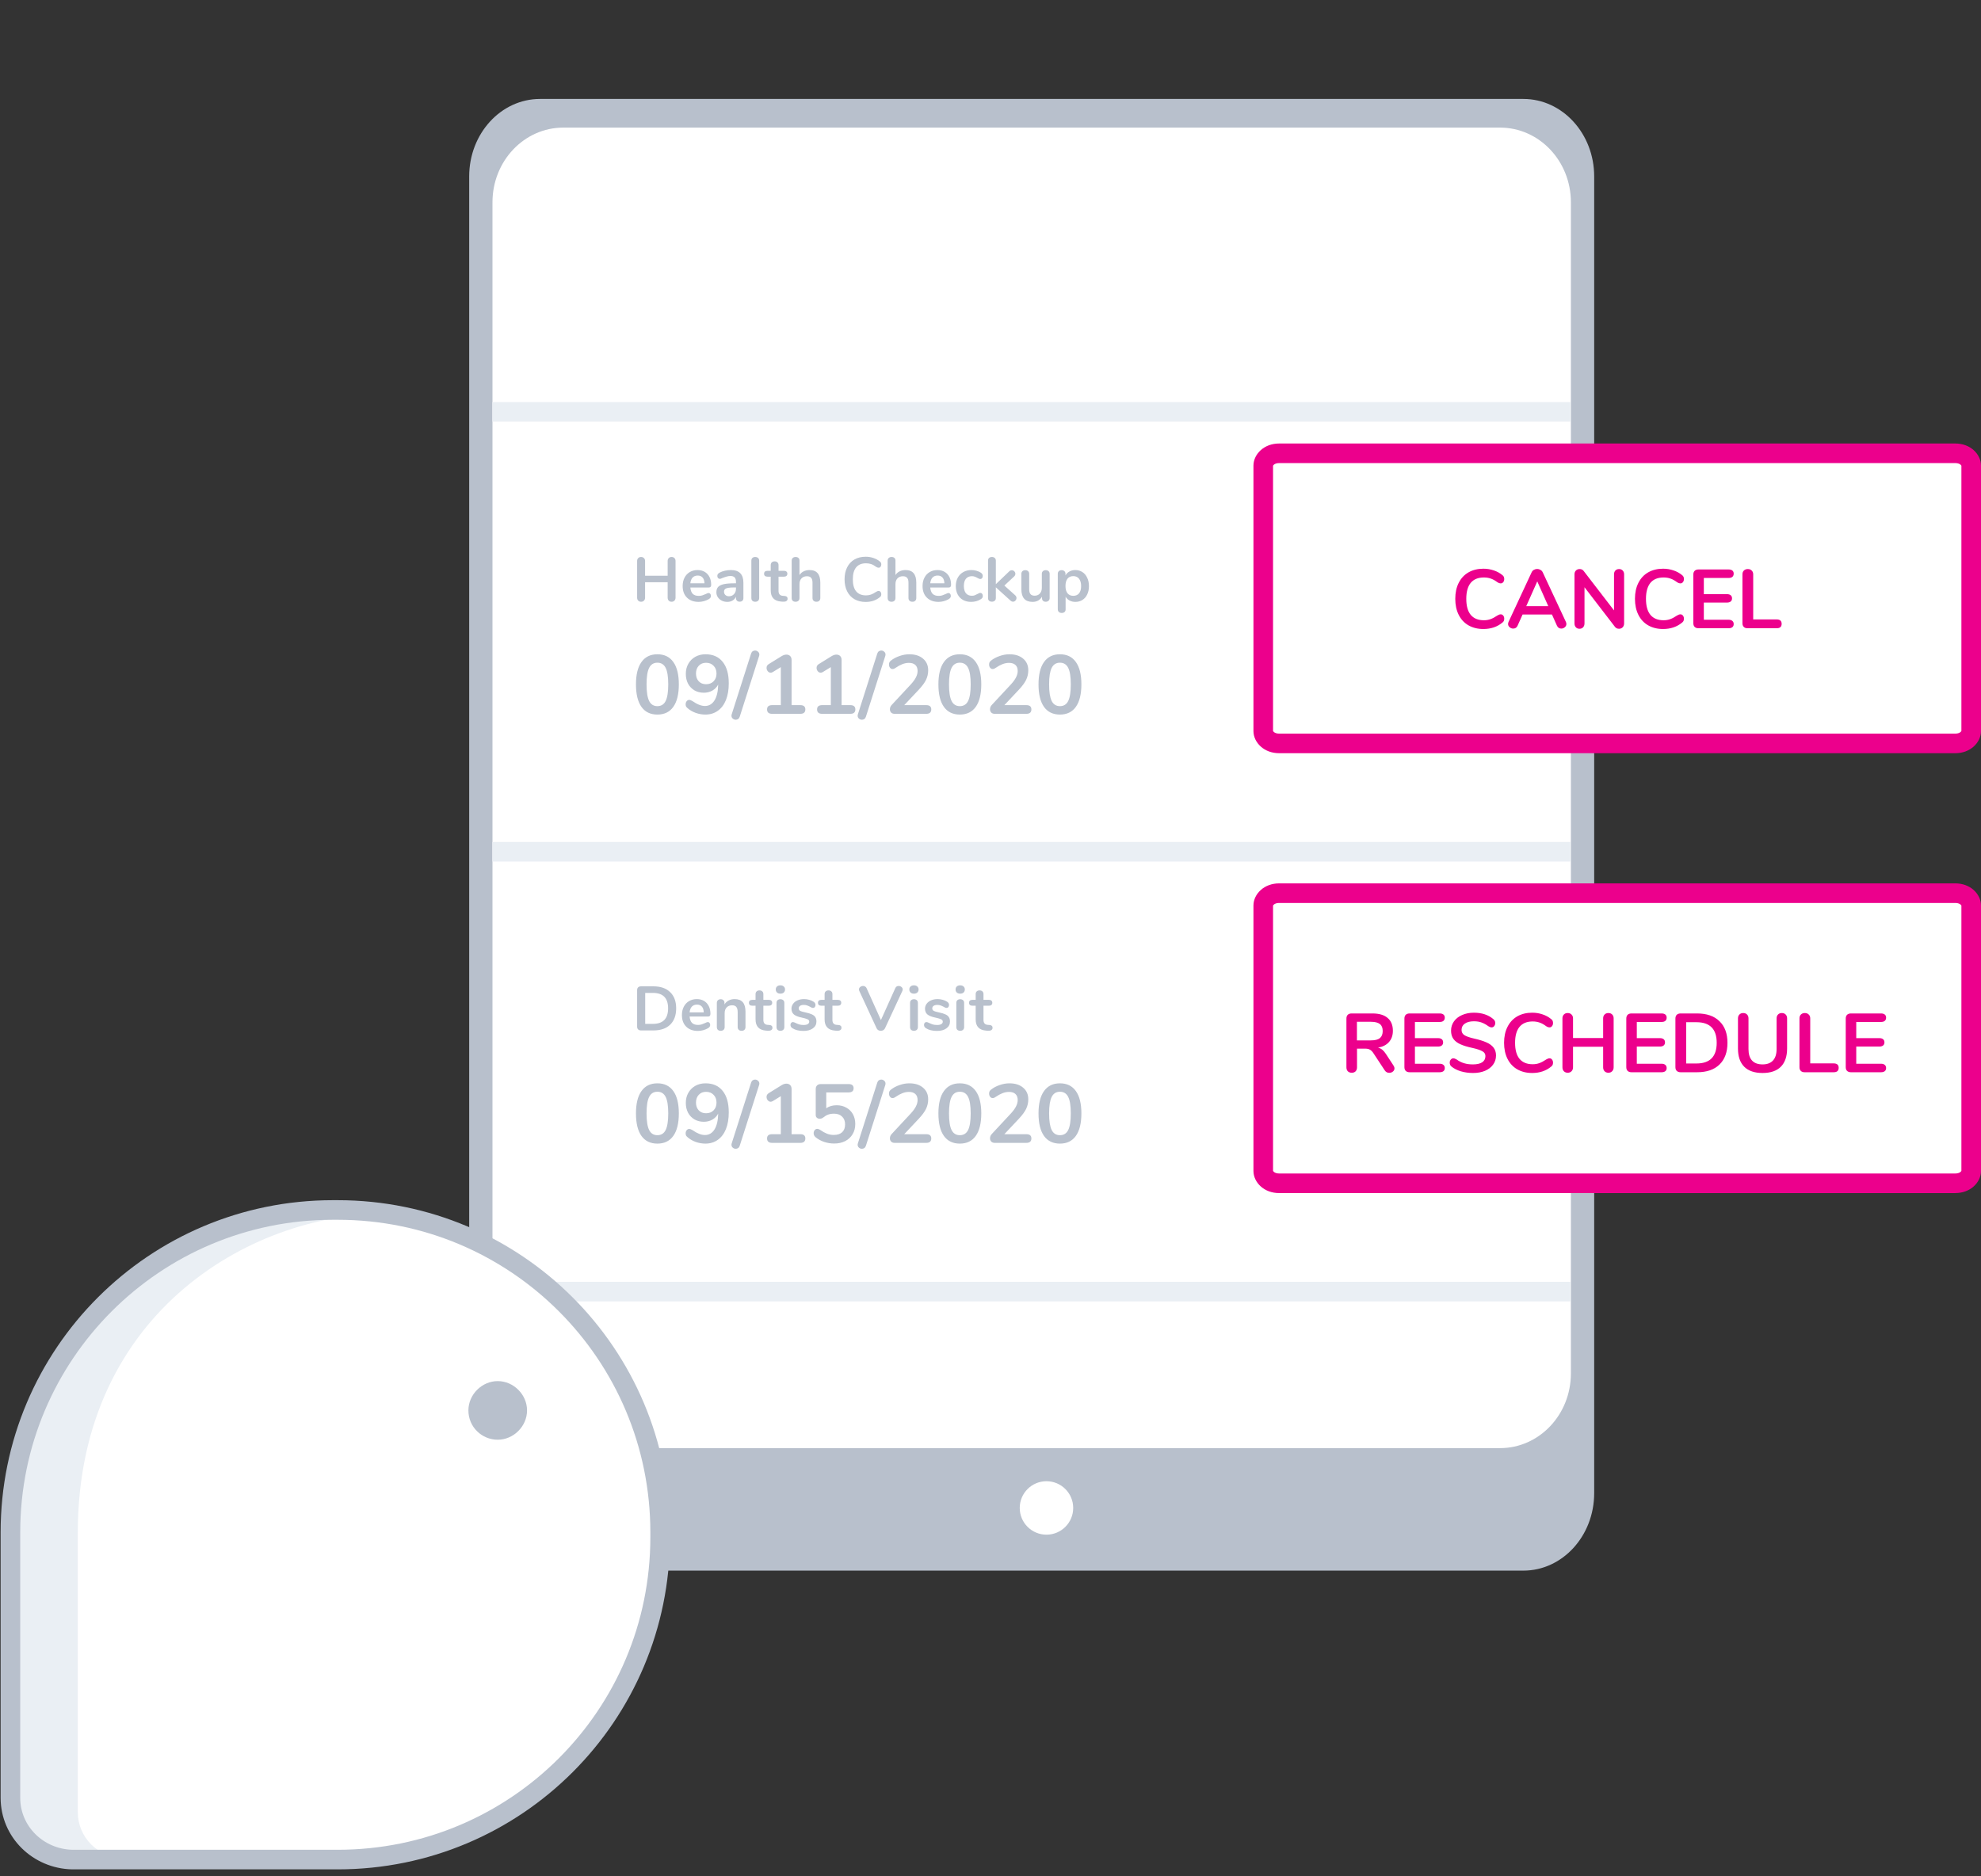 <svg width="190" height="180" viewBox="0 0 190 180" fill="none" xmlns="http://www.w3.org/2000/svg">
<rect x="0" y="0" width="190" height="180" fill="#333333" stroke="none"/>
<path d="M146.105 9.492H51.795C48.042 9.492 45 12.821 45 16.927V143.238C45 147.345 48.042 150.673 51.795 150.673H146.105C149.858 150.673 152.9 147.345 152.9 143.238V16.927C152.9 12.821 149.858 9.492 146.105 9.492Z" fill="#B8C0CC"/>
<path d="M143.871 12.241H54.029C50.276 12.241 47.234 15.447 47.234 19.403V131.759C47.234 135.715 50.276 138.921 54.029 138.921H143.871C147.624 138.921 150.666 135.715 150.666 131.759V19.403C150.666 15.447 147.624 12.241 143.871 12.241Z" fill="white"/>
<path d="M47.222 39.51H150.605" stroke="#EAEFF4" stroke-width="1.88" stroke-miterlimit="10"/>
<path d="M47.222 81.709H150.605" stroke="#EAEFF4" stroke-width="1.88" stroke-miterlimit="10"/>
<path d="M47.222 123.907H150.605" stroke="#EAEFF4" stroke-width="1.88" stroke-miterlimit="10"/>
<path d="M122.682 43.486H187.537C188.516 43.486 189.06 44.142 189.06 44.665V70.137C189.06 70.66 188.516 71.316 187.537 71.316H122.682C121.703 71.316 121.159 70.66 121.159 70.137V44.665C121.159 44.142 121.703 43.486 122.682 43.486Z" fill="white" stroke="#EC008C" stroke-width="1.88"/>
<path d="M122.682 85.684H187.537C188.516 85.684 189.06 86.34 189.06 86.863V112.335C189.06 112.859 188.516 113.514 187.537 113.514H122.682C121.703 113.514 121.159 112.859 121.159 112.335V86.863C121.159 86.34 121.703 85.684 122.682 85.684Z" fill="white" stroke="#EC008C" stroke-width="1.88"/>
<path d="M64.414 53.432C64.53 53.432 64.622 53.468 64.69 53.54C64.758 53.608 64.792 53.7 64.792 53.816V57.338C64.792 57.454 64.756 57.548 64.684 57.62C64.616 57.692 64.526 57.728 64.414 57.728C64.298 57.728 64.206 57.692 64.138 57.62C64.07 57.548 64.036 57.454 64.036 57.338V55.856H61.87V57.338C61.87 57.454 61.834 57.548 61.762 57.62C61.694 57.692 61.602 57.728 61.486 57.728C61.374 57.728 61.282 57.692 61.21 57.62C61.142 57.548 61.108 57.454 61.108 57.338V53.816C61.108 53.7 61.142 53.608 61.21 53.54C61.278 53.468 61.37 53.432 61.486 53.432C61.602 53.432 61.694 53.468 61.762 53.54C61.834 53.608 61.87 53.7 61.87 53.816V55.232H64.036V53.816C64.036 53.7 64.07 53.608 64.138 53.54C64.206 53.468 64.298 53.432 64.414 53.432ZM67.957 56.888C68.025 56.888 68.079 56.914 68.12 56.966C68.163 57.018 68.186 57.088 68.186 57.176C68.186 57.3 68.112 57.404 67.963 57.488C67.828 57.564 67.674 57.626 67.501 57.674C67.329 57.718 67.165 57.74 67.01 57.74C66.537 57.74 66.163 57.604 65.888 57.332C65.612 57.06 65.474 56.688 65.474 56.216C65.474 55.916 65.534 55.65 65.653 55.418C65.773 55.186 65.942 55.006 66.157 54.878C66.377 54.75 66.626 54.686 66.901 54.686C67.165 54.686 67.395 54.744 67.591 54.86C67.787 54.976 67.939 55.14 68.047 55.352C68.156 55.564 68.21 55.814 68.21 56.102C68.21 56.274 68.133 56.36 67.981 56.36H66.212C66.236 56.636 66.314 56.84 66.445 56.972C66.578 57.1 66.769 57.164 67.022 57.164C67.15 57.164 67.261 57.148 67.358 57.116C67.457 57.084 67.57 57.04 67.694 56.984C67.814 56.92 67.901 56.888 67.957 56.888ZM66.919 55.214C66.716 55.214 66.552 55.278 66.427 55.406C66.308 55.534 66.236 55.718 66.212 55.958H67.567C67.559 55.714 67.499 55.53 67.388 55.406C67.275 55.278 67.12 55.214 66.919 55.214ZM70.095 54.686C70.503 54.686 70.805 54.788 71.001 54.992C71.201 55.192 71.301 55.498 71.301 55.91V57.374C71.301 57.482 71.269 57.568 71.205 57.632C71.141 57.692 71.053 57.722 70.941 57.722C70.837 57.722 70.751 57.69 70.683 57.626C70.619 57.562 70.587 57.478 70.587 57.374V57.242C70.519 57.398 70.411 57.52 70.263 57.608C70.119 57.696 69.951 57.74 69.759 57.74C69.563 57.74 69.385 57.7 69.225 57.62C69.065 57.54 68.939 57.43 68.847 57.29C68.755 57.15 68.709 56.994 68.709 56.822C68.709 56.606 68.763 56.436 68.871 56.312C68.983 56.188 69.163 56.098 69.411 56.042C69.659 55.986 70.001 55.958 70.437 55.958H70.587V55.82C70.587 55.624 70.545 55.482 70.461 55.394C70.377 55.302 70.241 55.256 70.053 55.256C69.937 55.256 69.819 55.274 69.699 55.31C69.579 55.342 69.437 55.39 69.273 55.454C69.169 55.506 69.093 55.532 69.045 55.532C68.973 55.532 68.913 55.506 68.865 55.454C68.821 55.402 68.799 55.334 68.799 55.25C68.799 55.182 68.815 55.124 68.847 55.076C68.883 55.024 68.941 54.976 69.021 54.932C69.161 54.856 69.327 54.796 69.519 54.752C69.715 54.708 69.907 54.686 70.095 54.686ZM69.909 57.2C70.109 57.2 70.271 57.134 70.395 57.002C70.523 56.866 70.587 56.692 70.587 56.48V56.354H70.479C70.211 56.354 70.003 56.366 69.855 56.39C69.707 56.414 69.601 56.456 69.537 56.516C69.473 56.576 69.441 56.658 69.441 56.762C69.441 56.89 69.485 56.996 69.573 57.08C69.665 57.16 69.777 57.2 69.909 57.2ZM72.435 57.728C72.327 57.728 72.237 57.698 72.165 57.638C72.097 57.574 72.063 57.484 72.063 57.368V53.786C72.063 53.67 72.097 53.582 72.165 53.522C72.237 53.462 72.327 53.432 72.435 53.432C72.543 53.432 72.633 53.462 72.705 53.522C72.777 53.582 72.813 53.67 72.813 53.786V57.368C72.813 57.484 72.777 57.574 72.705 57.638C72.633 57.698 72.543 57.728 72.435 57.728ZM75.24 57.17C75.44 57.182 75.54 57.272 75.54 57.44C75.54 57.536 75.5 57.61 75.42 57.662C75.344 57.71 75.234 57.73 75.09 57.722L74.928 57.71C74.256 57.662 73.92 57.302 73.92 56.63V55.322H73.62C73.512 55.322 73.428 55.298 73.368 55.25C73.312 55.202 73.284 55.132 73.284 55.04C73.284 54.948 73.312 54.878 73.368 54.83C73.428 54.782 73.512 54.758 73.62 54.758H73.92V54.206C73.92 54.098 73.954 54.012 74.022 53.948C74.09 53.884 74.182 53.852 74.298 53.852C74.41 53.852 74.5 53.884 74.568 53.948C74.636 54.012 74.67 54.098 74.67 54.206V54.758H75.18C75.288 54.758 75.37 54.782 75.426 54.83C75.486 54.878 75.516 54.948 75.516 55.04C75.516 55.132 75.486 55.202 75.426 55.25C75.37 55.298 75.288 55.322 75.18 55.322H74.67V56.684C74.67 56.98 74.806 57.138 75.078 57.158L75.24 57.17ZM77.647 54.686C78.335 54.686 78.678 55.088 78.678 55.892V57.368C78.678 57.48 78.644 57.568 78.576 57.632C78.513 57.696 78.422 57.728 78.306 57.728C78.191 57.728 78.099 57.696 78.031 57.632C77.963 57.568 77.928 57.48 77.928 57.368V55.892C77.928 55.68 77.885 55.526 77.796 55.43C77.713 55.33 77.579 55.28 77.394 55.28C77.178 55.28 77.004 55.348 76.873 55.484C76.745 55.62 76.68 55.802 76.68 56.03V57.368C76.68 57.48 76.647 57.568 76.579 57.632C76.51 57.696 76.418 57.728 76.302 57.728C76.186 57.728 76.094 57.696 76.026 57.632C75.963 57.568 75.93 57.48 75.93 57.368V53.78C75.93 53.676 75.965 53.592 76.032 53.528C76.105 53.464 76.197 53.432 76.308 53.432C76.421 53.432 76.51 53.462 76.579 53.522C76.647 53.582 76.68 53.664 76.68 53.768V55.166C76.781 55.01 76.912 54.892 77.076 54.812C77.245 54.728 77.434 54.686 77.647 54.686ZM83.025 57.746C82.617 57.746 82.259 57.658 81.951 57.482C81.647 57.306 81.413 57.054 81.249 56.726C81.085 56.398 81.003 56.014 81.003 55.574C81.003 55.134 81.085 54.752 81.249 54.428C81.413 54.1 81.647 53.848 81.951 53.672C82.259 53.496 82.617 53.408 83.025 53.408C83.289 53.408 83.537 53.448 83.769 53.528C84.001 53.604 84.207 53.716 84.387 53.864C84.439 53.904 84.475 53.946 84.495 53.99C84.515 54.034 84.525 54.088 84.525 54.152C84.525 54.24 84.501 54.314 84.453 54.374C84.405 54.434 84.347 54.464 84.279 54.464C84.199 54.464 84.117 54.436 84.033 54.38C83.861 54.252 83.701 54.164 83.553 54.116C83.405 54.064 83.241 54.038 83.061 54.038C82.645 54.038 82.329 54.168 82.113 54.428C81.901 54.688 81.795 55.07 81.795 55.574C81.795 56.082 81.901 56.466 82.113 56.726C82.329 56.986 82.645 57.116 83.061 57.116C83.233 57.116 83.391 57.09 83.535 57.038C83.683 56.986 83.849 56.898 84.033 56.774C84.073 56.75 84.113 56.73 84.153 56.714C84.193 56.698 84.235 56.69 84.279 56.69C84.347 56.69 84.405 56.72 84.453 56.78C84.501 56.84 84.525 56.914 84.525 57.002C84.525 57.062 84.515 57.116 84.495 57.164C84.475 57.208 84.439 57.25 84.387 57.29C84.207 57.438 84.001 57.552 83.769 57.632C83.537 57.708 83.289 57.746 83.025 57.746ZM86.852 54.686C87.54 54.686 87.883 55.088 87.883 55.892V57.368C87.883 57.48 87.85 57.568 87.781 57.632C87.718 57.696 87.627 57.728 87.511 57.728C87.395 57.728 87.303 57.696 87.236 57.632C87.168 57.568 87.133 57.48 87.133 57.368V55.892C87.133 55.68 87.09 55.526 87.001 55.43C86.918 55.33 86.784 55.28 86.6 55.28C86.383 55.28 86.21 55.348 86.078 55.484C85.95 55.62 85.885 55.802 85.885 56.03V57.368C85.885 57.48 85.852 57.568 85.784 57.632C85.716 57.696 85.624 57.728 85.507 57.728C85.391 57.728 85.299 57.696 85.231 57.632C85.168 57.568 85.135 57.48 85.135 57.368V53.78C85.135 53.676 85.169 53.592 85.237 53.528C85.309 53.464 85.401 53.432 85.513 53.432C85.626 53.432 85.716 53.462 85.784 53.522C85.852 53.582 85.885 53.664 85.885 53.768V55.166C85.986 55.01 86.118 54.892 86.281 54.812C86.45 54.728 86.639 54.686 86.852 54.686ZM90.967 56.888C91.035 56.888 91.089 56.914 91.129 56.966C91.173 57.018 91.195 57.088 91.195 57.176C91.195 57.3 91.121 57.404 90.973 57.488C90.837 57.564 90.683 57.626 90.511 57.674C90.339 57.718 90.175 57.74 90.019 57.74C89.547 57.74 89.173 57.604 88.897 57.332C88.621 57.06 88.483 56.688 88.483 56.216C88.483 55.916 88.543 55.65 88.663 55.418C88.783 55.186 88.951 55.006 89.167 54.878C89.387 54.75 89.635 54.686 89.911 54.686C90.175 54.686 90.405 54.744 90.601 54.86C90.797 54.976 90.949 55.14 91.057 55.352C91.165 55.564 91.219 55.814 91.219 56.102C91.219 56.274 91.143 56.36 90.991 56.36H89.221C89.245 56.636 89.323 56.84 89.455 56.972C89.587 57.1 89.779 57.164 90.031 57.164C90.159 57.164 90.271 57.148 90.367 57.116C90.467 57.084 90.579 57.04 90.703 56.984C90.823 56.92 90.911 56.888 90.967 56.888ZM89.929 55.214C89.725 55.214 89.561 55.278 89.437 55.406C89.317 55.534 89.245 55.718 89.221 55.958H90.577C90.569 55.714 90.509 55.53 90.397 55.406C90.285 55.278 90.129 55.214 89.929 55.214ZM93.135 57.74C92.843 57.74 92.585 57.678 92.361 57.554C92.141 57.43 91.971 57.254 91.851 57.026C91.731 56.798 91.671 56.532 91.671 56.228C91.671 55.924 91.733 55.656 91.857 55.424C91.985 55.188 92.163 55.006 92.391 54.878C92.619 54.75 92.881 54.686 93.177 54.686C93.333 54.686 93.489 54.708 93.645 54.752C93.805 54.796 93.945 54.856 94.065 54.932C94.193 55.016 94.257 55.122 94.257 55.25C94.257 55.338 94.235 55.41 94.191 55.466C94.151 55.518 94.097 55.544 94.029 55.544C93.985 55.544 93.939 55.534 93.891 55.514C93.843 55.494 93.795 55.47 93.747 55.442C93.659 55.39 93.575 55.35 93.495 55.322C93.415 55.29 93.323 55.274 93.219 55.274C92.971 55.274 92.779 55.356 92.643 55.52C92.511 55.68 92.445 55.912 92.445 56.216C92.445 56.516 92.511 56.748 92.643 56.912C92.779 57.072 92.971 57.152 93.219 57.152C93.319 57.152 93.407 57.138 93.483 57.11C93.563 57.078 93.651 57.036 93.747 56.984C93.807 56.948 93.859 56.922 93.903 56.906C93.947 56.886 93.991 56.876 94.035 56.876C94.099 56.876 94.153 56.904 94.197 56.96C94.241 57.016 94.263 57.086 94.263 57.17C94.263 57.238 94.247 57.298 94.215 57.35C94.187 57.398 94.139 57.442 94.071 57.482C93.947 57.562 93.803 57.626 93.639 57.674C93.475 57.718 93.307 57.74 93.135 57.74ZM97.373 57.11C97.453 57.186 97.493 57.272 97.493 57.368C97.493 57.46 97.459 57.542 97.391 57.614C97.326 57.686 97.251 57.722 97.162 57.722C97.075 57.722 96.993 57.686 96.916 57.614L95.513 56.342V57.368C95.513 57.484 95.477 57.572 95.404 57.632C95.332 57.692 95.243 57.722 95.135 57.722C95.026 57.722 94.936 57.692 94.865 57.632C94.796 57.572 94.763 57.484 94.763 57.368V53.786C94.763 53.67 94.796 53.582 94.865 53.522C94.936 53.462 95.026 53.432 95.135 53.432C95.243 53.432 95.332 53.462 95.404 53.522C95.477 53.582 95.513 53.67 95.513 53.786V56.042L96.796 54.812C96.868 54.74 96.951 54.704 97.043 54.704C97.135 54.704 97.215 54.738 97.282 54.806C97.35 54.874 97.385 54.954 97.385 55.046C97.385 55.138 97.347 55.222 97.27 55.298L96.329 56.174L97.373 57.11ZM100.295 54.698C100.411 54.698 100.503 54.73 100.571 54.794C100.639 54.858 100.673 54.944 100.673 55.052V57.38C100.673 57.484 100.637 57.568 100.565 57.632C100.497 57.696 100.407 57.728 100.295 57.728C100.187 57.728 100.101 57.698 100.037 57.638C99.973 57.578 99.941 57.496 99.941 57.392V57.242C99.849 57.402 99.725 57.526 99.569 57.614C99.413 57.698 99.237 57.74 99.041 57.74C98.321 57.74 97.961 57.336 97.961 56.528V55.052C97.961 54.944 97.995 54.858 98.063 54.794C98.131 54.73 98.221 54.698 98.333 54.698C98.449 54.698 98.541 54.73 98.609 54.794C98.677 54.858 98.711 54.944 98.711 55.052V56.534C98.711 56.742 98.753 56.896 98.837 56.996C98.921 57.096 99.053 57.146 99.233 57.146C99.441 57.146 99.607 57.078 99.731 56.942C99.859 56.802 99.923 56.618 99.923 56.39V55.052C99.923 54.944 99.957 54.858 100.025 54.794C100.093 54.73 100.183 54.698 100.295 54.698ZM103.14 54.686C103.392 54.686 103.616 54.75 103.812 54.878C104.012 55.006 104.166 55.188 104.274 55.424C104.386 55.656 104.442 55.924 104.442 56.228C104.442 56.532 104.386 56.798 104.274 57.026C104.166 57.254 104.014 57.43 103.818 57.554C103.622 57.678 103.396 57.74 103.14 57.74C102.932 57.74 102.746 57.696 102.582 57.608C102.418 57.52 102.292 57.398 102.204 57.242V58.466C102.204 58.57 102.17 58.652 102.102 58.712C102.034 58.772 101.944 58.802 101.832 58.802C101.72 58.802 101.628 58.77 101.556 58.706C101.488 58.642 101.454 58.558 101.454 58.454V55.052C101.454 54.944 101.486 54.858 101.55 54.794C101.618 54.73 101.708 54.698 101.82 54.698C101.932 54.698 102.022 54.73 102.09 54.794C102.158 54.858 102.192 54.944 102.192 55.052V55.202C102.28 55.038 102.406 54.912 102.57 54.824C102.738 54.732 102.928 54.686 103.14 54.686ZM102.942 57.158C103.178 57.158 103.362 57.078 103.494 56.918C103.626 56.754 103.692 56.524 103.692 56.228C103.692 55.924 103.626 55.688 103.494 55.52C103.362 55.352 103.178 55.268 102.942 55.268C102.702 55.268 102.516 55.35 102.384 55.514C102.256 55.678 102.192 55.912 102.192 56.216C102.192 56.516 102.256 56.748 102.384 56.912C102.516 57.076 102.702 57.158 102.942 57.158Z" fill="#B8C0CC"/>
<path d="M61.48 98.851C61.364 98.851 61.272 98.819 61.204 98.755C61.14 98.691 61.108 98.601 61.108 98.485V94.987C61.108 94.871 61.14 94.781 61.204 94.717C61.272 94.653 61.364 94.621 61.48 94.621H62.668C63.36 94.621 63.896 94.807 64.276 95.179C64.66 95.547 64.852 96.065 64.852 96.733C64.852 97.405 64.66 97.927 64.276 98.299C63.896 98.667 63.36 98.851 62.668 98.851H61.48ZM62.62 98.221C63.592 98.221 64.078 97.725 64.078 96.733C64.078 95.745 63.592 95.251 62.62 95.251H61.882V98.221H62.62ZM67.887 98.047C67.955 98.047 68.009 98.073 68.049 98.125C68.093 98.177 68.115 98.247 68.115 98.335C68.115 98.459 68.041 98.563 67.893 98.647C67.757 98.723 67.603 98.785 67.431 98.833C67.259 98.877 67.095 98.899 66.939 98.899C66.467 98.899 66.093 98.763 65.817 98.491C65.541 98.219 65.403 97.847 65.403 97.375C65.403 97.075 65.463 96.809 65.583 96.577C65.703 96.345 65.871 96.165 66.087 96.037C66.307 95.909 66.555 95.845 66.831 95.845C67.095 95.845 67.325 95.903 67.521 96.019C67.717 96.135 67.869 96.299 67.977 96.511C68.085 96.723 68.139 96.973 68.139 97.261C68.139 97.433 68.063 97.519 67.911 97.519H66.141C66.165 97.795 66.243 97.999 66.375 98.131C66.507 98.259 66.699 98.323 66.951 98.323C67.079 98.323 67.191 98.307 67.287 98.275C67.387 98.243 67.499 98.199 67.623 98.143C67.743 98.079 67.831 98.047 67.887 98.047ZM66.849 96.373C66.645 96.373 66.481 96.437 66.357 96.565C66.237 96.693 66.165 96.877 66.141 97.117H67.497C67.489 96.873 67.429 96.689 67.317 96.565C67.205 96.437 67.049 96.373 66.849 96.373ZM70.457 95.845C70.809 95.845 71.071 95.945 71.243 96.145C71.415 96.345 71.501 96.647 71.501 97.051V98.527C71.501 98.639 71.467 98.727 71.399 98.791C71.335 98.855 71.245 98.887 71.129 98.887C71.013 98.887 70.921 98.855 70.853 98.791C70.785 98.727 70.751 98.639 70.751 98.527V97.093C70.751 96.865 70.707 96.699 70.619 96.595C70.535 96.491 70.401 96.439 70.217 96.439C70.001 96.439 69.827 96.507 69.695 96.643C69.567 96.779 69.503 96.961 69.503 97.189V98.527C69.503 98.639 69.469 98.727 69.401 98.791C69.333 98.855 69.241 98.887 69.125 98.887C69.009 98.887 68.917 98.855 68.849 98.791C68.785 98.727 68.753 98.639 68.753 98.527V96.205C68.753 96.101 68.787 96.017 68.855 95.953C68.923 95.889 69.015 95.857 69.131 95.857C69.235 95.857 69.319 95.889 69.383 95.953C69.451 96.013 69.485 96.093 69.485 96.193V96.355C69.585 96.191 69.719 96.065 69.887 95.977C70.055 95.889 70.245 95.845 70.457 95.845ZM73.787 98.329C73.987 98.341 74.087 98.431 74.087 98.599C74.087 98.695 74.046 98.769 73.966 98.821C73.891 98.869 73.781 98.889 73.636 98.881L73.475 98.869C72.802 98.821 72.466 98.461 72.466 97.789V96.481H72.166C72.058 96.481 71.975 96.457 71.915 96.409C71.859 96.361 71.831 96.291 71.831 96.199C71.831 96.107 71.859 96.037 71.915 95.989C71.975 95.941 72.058 95.917 72.166 95.917H72.466V95.365C72.466 95.257 72.501 95.171 72.569 95.107C72.636 95.043 72.728 95.011 72.844 95.011C72.957 95.011 73.046 95.043 73.115 95.107C73.183 95.171 73.216 95.257 73.216 95.365V95.917H73.727C73.835 95.917 73.916 95.941 73.972 95.989C74.032 96.037 74.062 96.107 74.062 96.199C74.062 96.291 74.032 96.361 73.972 96.409C73.916 96.457 73.835 96.481 73.727 96.481H73.216V97.843C73.216 98.139 73.353 98.297 73.624 98.317L73.787 98.329ZM74.849 98.887C74.741 98.887 74.651 98.857 74.579 98.797C74.511 98.733 74.477 98.643 74.477 98.527V96.211C74.477 96.095 74.511 96.007 74.579 95.947C74.651 95.887 74.741 95.857 74.849 95.857C74.957 95.857 75.047 95.887 75.119 95.947C75.191 96.007 75.227 96.095 75.227 96.211V98.527C75.227 98.643 75.191 98.733 75.119 98.797C75.047 98.857 74.957 98.887 74.849 98.887ZM74.849 95.323C74.713 95.323 74.605 95.287 74.525 95.215C74.445 95.139 74.405 95.041 74.405 94.921C74.405 94.801 74.445 94.705 74.525 94.633C74.605 94.561 74.713 94.525 74.849 94.525C74.981 94.525 75.087 94.561 75.167 94.633C75.251 94.705 75.293 94.801 75.293 94.921C75.293 95.041 75.253 95.139 75.173 95.215C75.093 95.287 74.985 95.323 74.849 95.323ZM77.063 98.899C76.627 98.899 76.275 98.813 76.007 98.641C75.879 98.565 75.815 98.457 75.815 98.317C75.815 98.237 75.837 98.173 75.881 98.125C75.925 98.073 75.979 98.047 76.043 98.047C76.111 98.047 76.205 98.079 76.325 98.143C76.453 98.203 76.569 98.249 76.673 98.281C76.781 98.313 76.917 98.329 77.081 98.329C77.249 98.329 77.379 98.301 77.471 98.245C77.567 98.189 77.615 98.111 77.615 98.011C77.615 97.943 77.595 97.889 77.555 97.849C77.519 97.809 77.451 97.773 77.351 97.741C77.255 97.705 77.107 97.665 76.907 97.621C76.551 97.549 76.295 97.447 76.139 97.315C75.987 97.183 75.911 97.001 75.911 96.769C75.911 96.593 75.963 96.435 76.067 96.295C76.171 96.151 76.313 96.041 76.493 95.965C76.677 95.885 76.885 95.845 77.117 95.845C77.285 95.845 77.447 95.867 77.603 95.911C77.759 95.951 77.899 96.011 78.023 96.091C78.151 96.171 78.215 96.277 78.215 96.409C78.215 96.489 78.193 96.557 78.149 96.613C78.105 96.665 78.051 96.691 77.987 96.691C77.943 96.691 77.899 96.683 77.855 96.667C77.815 96.647 77.763 96.619 77.699 96.583C77.583 96.523 77.483 96.479 77.399 96.451C77.315 96.419 77.211 96.403 77.087 96.403C76.939 96.403 76.821 96.433 76.733 96.493C76.649 96.553 76.607 96.635 76.607 96.739C76.607 96.839 76.651 96.915 76.739 96.967C76.827 97.019 76.997 97.071 77.249 97.123C77.517 97.179 77.727 97.243 77.879 97.315C78.031 97.387 78.139 97.477 78.203 97.585C78.271 97.693 78.305 97.831 78.305 97.999C78.305 98.271 78.191 98.489 77.963 98.653C77.739 98.817 77.439 98.899 77.063 98.899ZM80.408 98.329C80.608 98.341 80.708 98.431 80.708 98.599C80.708 98.695 80.668 98.769 80.588 98.821C80.512 98.869 80.402 98.889 80.258 98.881L80.096 98.869C79.424 98.821 79.088 98.461 79.088 97.789V96.481H78.788C78.68 96.481 78.596 96.457 78.536 96.409C78.48 96.361 78.452 96.291 78.452 96.199C78.452 96.107 78.48 96.037 78.536 95.989C78.596 95.941 78.68 95.917 78.788 95.917H79.088V95.365C79.088 95.257 79.122 95.171 79.19 95.107C79.258 95.043 79.35 95.011 79.466 95.011C79.578 95.011 79.668 95.043 79.736 95.107C79.804 95.171 79.838 95.257 79.838 95.365V95.917H80.348C80.456 95.917 80.538 95.941 80.594 95.989C80.654 96.037 80.684 96.107 80.684 96.199C80.684 96.291 80.654 96.361 80.594 96.409C80.538 96.457 80.456 96.481 80.348 96.481H79.838V97.843C79.838 98.139 79.974 98.297 80.246 98.317L80.408 98.329ZM85.871 94.789C85.935 94.653 86.041 94.585 86.189 94.585C86.289 94.585 86.379 94.617 86.459 94.681C86.539 94.745 86.579 94.825 86.579 94.921C86.579 94.965 86.567 95.015 86.543 95.071L84.881 98.647C84.845 98.723 84.789 98.783 84.713 98.827C84.641 98.867 84.563 98.887 84.479 98.887C84.395 98.887 84.315 98.867 84.239 98.827C84.167 98.783 84.113 98.723 84.077 98.647L82.421 95.071C82.397 95.015 82.385 94.967 82.385 94.927C82.385 94.827 82.425 94.745 82.505 94.681C82.589 94.617 82.683 94.585 82.787 94.585C82.855 94.585 82.917 94.603 82.973 94.639C83.033 94.671 83.079 94.721 83.111 94.789L84.491 97.855L85.871 94.789ZM87.658 98.887C87.55 98.887 87.46 98.857 87.388 98.797C87.32 98.733 87.286 98.643 87.286 98.527V96.211C87.286 96.095 87.32 96.007 87.388 95.947C87.46 95.887 87.55 95.857 87.658 95.857C87.766 95.857 87.856 95.887 87.928 95.947C88 96.007 88.036 96.095 88.036 96.211V98.527C88.036 98.643 88 98.733 87.928 98.797C87.856 98.857 87.766 98.887 87.658 98.887ZM87.658 95.323C87.522 95.323 87.414 95.287 87.334 95.215C87.254 95.139 87.214 95.041 87.214 94.921C87.214 94.801 87.254 94.705 87.334 94.633C87.414 94.561 87.522 94.525 87.658 94.525C87.79 94.525 87.896 94.561 87.976 94.633C88.06 94.705 88.102 94.801 88.102 94.921C88.102 95.041 88.062 95.139 87.982 95.215C87.902 95.287 87.794 95.323 87.658 95.323ZM89.871 98.899C89.435 98.899 89.083 98.813 88.815 98.641C88.687 98.565 88.623 98.457 88.623 98.317C88.623 98.237 88.645 98.173 88.689 98.125C88.733 98.073 88.787 98.047 88.851 98.047C88.919 98.047 89.013 98.079 89.133 98.143C89.261 98.203 89.377 98.249 89.481 98.281C89.589 98.313 89.725 98.329 89.889 98.329C90.057 98.329 90.187 98.301 90.279 98.245C90.375 98.189 90.423 98.111 90.423 98.011C90.423 97.943 90.403 97.889 90.363 97.849C90.327 97.809 90.259 97.773 90.159 97.741C90.063 97.705 89.915 97.665 89.715 97.621C89.359 97.549 89.103 97.447 88.947 97.315C88.795 97.183 88.719 97.001 88.719 96.769C88.719 96.593 88.771 96.435 88.875 96.295C88.979 96.151 89.121 96.041 89.301 95.965C89.485 95.885 89.693 95.845 89.925 95.845C90.093 95.845 90.255 95.867 90.411 95.911C90.567 95.951 90.707 96.011 90.831 96.091C90.959 96.171 91.023 96.277 91.023 96.409C91.023 96.489 91.001 96.557 90.957 96.613C90.913 96.665 90.859 96.691 90.795 96.691C90.751 96.691 90.707 96.683 90.663 96.667C90.623 96.647 90.571 96.619 90.507 96.583C90.391 96.523 90.291 96.479 90.207 96.451C90.123 96.419 90.019 96.403 89.895 96.403C89.747 96.403 89.629 96.433 89.541 96.493C89.457 96.553 89.415 96.635 89.415 96.739C89.415 96.839 89.459 96.915 89.547 96.967C89.635 97.019 89.805 97.071 90.057 97.123C90.325 97.179 90.535 97.243 90.687 97.315C90.839 97.387 90.947 97.477 91.011 97.585C91.079 97.693 91.113 97.831 91.113 97.999C91.113 98.271 90.999 98.489 90.771 98.653C90.547 98.817 90.247 98.899 89.871 98.899ZM92.094 98.887C91.986 98.887 91.895 98.857 91.823 98.797C91.755 98.733 91.722 98.643 91.722 98.527V96.211C91.722 96.095 91.755 96.007 91.823 95.947C91.895 95.887 91.986 95.857 92.094 95.857C92.201 95.857 92.291 95.887 92.364 95.947C92.436 96.007 92.472 96.095 92.472 96.211V98.527C92.472 98.643 92.436 98.733 92.364 98.797C92.291 98.857 92.201 98.887 92.094 98.887ZM92.094 95.323C91.957 95.323 91.85 95.287 91.769 95.215C91.689 95.139 91.65 95.041 91.65 94.921C91.65 94.801 91.689 94.705 91.769 94.633C91.85 94.561 91.957 94.525 92.094 94.525C92.225 94.525 92.332 94.561 92.412 94.633C92.496 94.705 92.537 94.801 92.537 94.921C92.537 95.041 92.498 95.139 92.418 95.215C92.338 95.287 92.23 95.323 92.094 95.323ZM94.898 98.329C95.098 98.341 95.198 98.431 95.198 98.599C95.198 98.695 95.158 98.769 95.078 98.821C95.002 98.869 94.892 98.889 94.748 98.881L94.586 98.869C93.914 98.821 93.578 98.461 93.578 97.789V96.481H93.278C93.17 96.481 93.086 96.457 93.026 96.409C92.97 96.361 92.942 96.291 92.942 96.199C92.942 96.107 92.97 96.037 93.026 95.989C93.086 95.941 93.17 95.917 93.278 95.917H93.578V95.365C93.578 95.257 93.612 95.171 93.68 95.107C93.748 95.043 93.84 95.011 93.956 95.011C94.068 95.011 94.158 95.043 94.226 95.107C94.294 95.171 94.328 95.257 94.328 95.365V95.917H94.838C94.946 95.917 95.028 95.941 95.084 95.989C95.144 96.037 95.174 96.107 95.174 96.199C95.174 96.291 95.144 96.361 95.084 96.409C95.028 96.457 94.946 96.481 94.838 96.481H94.328V97.843C94.328 98.139 94.464 98.297 94.736 98.317L94.898 98.329Z" fill="#B8C0CC"/>
<path d="M63.052 68.55C62.385 68.55 61.876 68.305 61.524 67.814C61.172 67.318 60.996 66.598 60.996 65.654C60.996 64.715 61.172 64.001 61.524 63.51C61.876 63.014 62.385 62.766 63.052 62.766C63.718 62.766 64.228 63.014 64.58 63.51C64.932 64.001 65.108 64.715 65.108 65.654C65.108 66.593 64.932 67.31 64.58 67.806C64.228 68.302 63.718 68.55 63.052 68.55ZM63.052 67.742C63.414 67.742 63.678 67.577 63.844 67.246C64.009 66.91 64.092 66.379 64.092 65.654C64.092 64.923 64.009 64.395 63.844 64.07C63.678 63.739 63.414 63.574 63.052 63.574C62.689 63.574 62.425 63.739 62.26 64.07C62.094 64.401 62.012 64.929 62.012 65.654C62.012 66.379 62.094 66.91 62.26 67.246C62.425 67.577 62.689 67.742 63.052 67.742ZM67.665 62.766C68.379 62.766 68.929 63.009 69.313 63.494C69.702 63.974 69.897 64.662 69.897 65.558C69.897 66.171 69.806 66.705 69.625 67.158C69.443 67.606 69.182 67.95 68.841 68.19C68.505 68.43 68.107 68.55 67.649 68.55C67.345 68.55 67.038 68.497 66.729 68.39C66.425 68.278 66.166 68.129 65.953 67.942C65.883 67.883 65.833 67.827 65.801 67.774C65.774 67.715 65.761 67.646 65.761 67.566C65.761 67.449 65.793 67.35 65.857 67.27C65.926 67.185 66.006 67.142 66.097 67.142C66.15 67.142 66.201 67.153 66.249 67.174C66.297 67.19 66.355 67.219 66.425 67.262C66.867 67.571 67.262 67.726 67.609 67.726C67.998 67.726 68.305 67.547 68.529 67.19C68.753 66.827 68.87 66.321 68.881 65.67C68.758 65.91 68.574 66.102 68.329 66.246C68.083 66.385 67.809 66.454 67.505 66.454C67.169 66.454 66.87 66.379 66.609 66.23C66.347 66.075 66.142 65.862 65.993 65.59C65.849 65.313 65.777 64.998 65.777 64.646C65.777 64.283 65.857 63.961 66.017 63.678C66.182 63.39 66.406 63.166 66.689 63.006C66.977 62.846 67.302 62.766 67.665 62.766ZM67.721 65.638C68.019 65.638 68.259 65.545 68.441 65.358C68.627 65.166 68.721 64.918 68.721 64.614C68.721 64.305 68.627 64.057 68.441 63.87C68.259 63.678 68.019 63.582 67.721 63.582C67.427 63.582 67.193 63.678 67.017 63.87C66.841 64.057 66.753 64.305 66.753 64.614C66.753 64.923 66.841 65.171 67.017 65.358C67.193 65.545 67.427 65.638 67.721 65.638ZM70.95 68.75C70.918 68.851 70.867 68.926 70.797 68.974C70.728 69.022 70.651 69.046 70.566 69.046C70.459 69.046 70.363 69.009 70.278 68.934C70.198 68.865 70.157 68.774 70.157 68.662C70.157 68.614 70.165 68.566 70.181 68.518L72.037 62.702C72.07 62.601 72.12 62.526 72.189 62.478C72.259 62.43 72.336 62.406 72.421 62.406C72.528 62.406 72.621 62.443 72.701 62.518C72.787 62.587 72.829 62.678 72.829 62.79C72.829 62.838 72.822 62.886 72.805 62.934L70.95 68.75ZM76.761 67.646C77.081 67.646 77.241 67.782 77.241 68.054C77.241 68.337 77.081 68.478 76.761 68.478H74.057C73.732 68.478 73.569 68.337 73.569 68.054C73.569 67.782 73.732 67.646 74.057 67.646H74.889V63.998L74.121 64.47C74.047 64.513 73.98 64.534 73.921 64.534C73.809 64.534 73.713 64.486 73.633 64.39C73.559 64.294 73.521 64.187 73.521 64.07C73.521 63.915 73.591 63.795 73.729 63.71L74.969 62.942C75.129 62.846 75.281 62.798 75.425 62.798C75.575 62.798 75.695 62.843 75.785 62.934C75.876 63.025 75.921 63.15 75.921 63.31V67.646H76.761ZM81.558 67.646C81.878 67.646 82.038 67.782 82.038 68.054C82.038 68.337 81.878 68.478 81.558 68.478H78.854C78.529 68.478 78.366 68.337 78.366 68.054C78.366 67.782 78.529 67.646 78.854 67.646H79.686V63.998L78.918 64.47C78.844 64.513 78.777 64.534 78.718 64.534C78.606 64.534 78.51 64.486 78.43 64.39C78.356 64.294 78.318 64.187 78.318 64.07C78.318 63.915 78.388 63.795 78.526 63.71L79.766 62.942C79.926 62.846 80.078 62.798 80.222 62.798C80.372 62.798 80.492 62.843 80.582 62.934C80.673 63.025 80.718 63.15 80.718 63.31V67.646H81.558ZM83.051 68.75C83.019 68.851 82.968 68.926 82.899 68.974C82.83 69.022 82.752 69.046 82.667 69.046C82.56 69.046 82.464 69.009 82.379 68.934C82.299 68.865 82.259 68.774 82.259 68.662C82.259 68.614 82.267 68.566 82.283 68.518L84.139 62.702C84.171 62.601 84.222 62.526 84.291 62.478C84.36 62.43 84.438 62.406 84.523 62.406C84.63 62.406 84.723 62.443 84.803 62.518C84.888 62.587 84.931 62.678 84.931 62.79C84.931 62.838 84.923 62.886 84.907 62.934L83.051 68.75ZM88.839 67.646C89.159 67.646 89.319 67.782 89.319 68.054C89.319 68.337 89.159 68.478 88.839 68.478H85.799C85.66 68.478 85.551 68.438 85.471 68.358C85.391 68.273 85.351 68.169 85.351 68.046C85.351 67.886 85.412 67.742 85.535 67.614L87.359 65.654C87.583 65.409 87.746 65.185 87.847 64.982C87.954 64.774 88.007 64.569 88.007 64.366C88.007 64.115 87.935 63.923 87.791 63.79C87.647 63.657 87.442 63.59 87.175 63.59C86.956 63.59 86.743 63.633 86.535 63.718C86.332 63.798 86.127 63.91 85.919 64.054C85.866 64.091 85.812 64.123 85.759 64.15C85.706 64.171 85.652 64.182 85.599 64.182C85.508 64.182 85.428 64.139 85.359 64.054C85.295 63.969 85.263 63.867 85.263 63.75C85.263 63.67 85.276 63.601 85.303 63.542C85.335 63.483 85.383 63.427 85.447 63.374C85.682 63.187 85.956 63.041 86.271 62.934C86.586 62.822 86.9 62.766 87.215 62.766C87.764 62.766 88.202 62.905 88.527 63.182C88.858 63.459 89.023 63.833 89.023 64.302C89.023 64.627 88.954 64.934 88.815 65.222C88.676 65.505 88.442 65.822 88.111 66.174L86.727 67.646H88.839ZM92.06 68.55C91.393 68.55 90.884 68.305 90.532 67.814C90.18 67.318 90.004 66.598 90.004 65.654C90.004 64.715 90.18 64.001 90.532 63.51C90.884 63.014 91.393 62.766 92.06 62.766C92.726 62.766 93.236 63.014 93.588 63.51C93.94 64.001 94.116 64.715 94.116 65.654C94.116 66.593 93.94 67.31 93.588 67.806C93.236 68.302 92.726 68.55 92.06 68.55ZM92.06 67.742C92.422 67.742 92.686 67.577 92.852 67.246C93.017 66.91 93.1 66.379 93.1 65.654C93.1 64.923 93.017 64.395 92.852 64.07C92.686 63.739 92.422 63.574 92.06 63.574C91.697 63.574 91.433 63.739 91.268 64.07C91.102 64.401 91.02 64.929 91.02 65.654C91.02 66.379 91.102 66.91 91.268 67.246C91.433 67.577 91.697 67.742 92.06 67.742ZM98.441 67.646C98.76 67.646 98.921 67.782 98.921 68.054C98.921 68.337 98.76 68.478 98.441 68.478H95.4C95.262 68.478 95.153 68.438 95.073 68.358C94.993 68.273 94.953 68.169 94.953 68.046C94.953 67.886 95.014 67.742 95.136 67.614L96.96 65.654C97.184 65.409 97.347 65.185 97.448 64.982C97.555 64.774 97.609 64.569 97.609 64.366C97.609 64.115 97.537 63.923 97.392 63.79C97.249 63.657 97.043 63.59 96.776 63.59C96.558 63.59 96.344 63.633 96.136 63.718C95.934 63.798 95.728 63.91 95.52 64.054C95.467 64.091 95.414 64.123 95.361 64.15C95.307 64.171 95.254 64.182 95.201 64.182C95.11 64.182 95.03 64.139 94.96 64.054C94.897 63.969 94.865 63.867 94.865 63.75C94.865 63.67 94.878 63.601 94.904 63.542C94.936 63.483 94.984 63.427 95.049 63.374C95.283 63.187 95.558 63.041 95.873 62.934C96.187 62.822 96.502 62.766 96.817 62.766C97.366 62.766 97.803 62.905 98.129 63.182C98.459 63.459 98.624 63.833 98.624 64.302C98.624 64.627 98.555 64.934 98.416 65.222C98.278 65.505 98.043 65.822 97.713 66.174L96.329 67.646H98.441ZM101.661 68.55C100.995 68.55 100.485 68.305 100.133 67.814C99.781 67.318 99.605 66.598 99.605 65.654C99.605 64.715 99.781 64.001 100.133 63.51C100.485 63.014 100.995 62.766 101.661 62.766C102.328 62.766 102.837 63.014 103.189 63.51C103.541 64.001 103.717 64.715 103.717 65.654C103.717 66.593 103.541 67.31 103.189 67.806C102.837 68.302 102.328 68.55 101.661 68.55ZM101.661 67.742C102.024 67.742 102.288 67.577 102.453 67.246C102.619 66.91 102.701 66.379 102.701 65.654C102.701 64.923 102.619 64.395 102.453 64.07C102.288 63.739 102.024 63.574 101.661 63.574C101.299 63.574 101.035 63.739 100.869 64.07C100.704 64.401 100.621 64.929 100.621 65.654C100.621 66.379 100.704 66.91 100.869 67.246C101.035 67.577 101.299 67.742 101.661 67.742Z" fill="#B8C0CC"/>
<path d="M63.052 109.709C62.385 109.709 61.876 109.463 61.524 108.973C61.172 108.477 60.996 107.757 60.996 106.813C60.996 105.874 61.172 105.159 61.524 104.669C61.876 104.173 62.385 103.925 63.052 103.925C63.718 103.925 64.228 104.173 64.58 104.669C64.932 105.159 65.108 105.874 65.108 106.813C65.108 107.751 64.932 108.469 64.58 108.965C64.228 109.461 63.718 109.709 63.052 109.709ZM63.052 108.901C63.414 108.901 63.678 108.735 63.844 108.405C64.009 108.069 64.092 107.538 64.092 106.813C64.092 106.082 64.009 105.554 63.844 105.229C63.678 104.898 63.414 104.733 63.052 104.733C62.689 104.733 62.425 104.898 62.26 105.229C62.094 105.559 62.012 106.087 62.012 106.813C62.012 107.538 62.094 108.069 62.26 108.405C62.425 108.735 62.689 108.901 63.052 108.901ZM67.665 103.925C68.379 103.925 68.929 104.167 69.313 104.653C69.702 105.133 69.897 105.821 69.897 106.717C69.897 107.33 69.806 107.863 69.625 108.317C69.443 108.765 69.182 109.109 68.841 109.349C68.505 109.589 68.107 109.709 67.649 109.709C67.345 109.709 67.038 109.655 66.729 109.549C66.425 109.437 66.166 109.287 65.953 109.101C65.883 109.042 65.833 108.986 65.801 108.933C65.774 108.874 65.761 108.805 65.761 108.725C65.761 108.607 65.793 108.509 65.857 108.429C65.926 108.343 66.006 108.301 66.097 108.301C66.15 108.301 66.201 108.311 66.249 108.333C66.297 108.349 66.355 108.378 66.425 108.421C66.867 108.73 67.262 108.885 67.609 108.885C67.998 108.885 68.305 108.706 68.529 108.349C68.753 107.986 68.87 107.479 68.881 106.829C68.758 107.069 68.574 107.261 68.329 107.405C68.083 107.543 67.809 107.613 67.505 107.613C67.169 107.613 66.87 107.538 66.609 107.389C66.347 107.234 66.142 107.021 65.993 106.749C65.849 106.471 65.777 106.157 65.777 105.805C65.777 105.442 65.857 105.119 66.017 104.837C66.182 104.549 66.406 104.325 66.689 104.165C66.977 104.005 67.302 103.925 67.665 103.925ZM67.721 106.797C68.019 106.797 68.259 106.703 68.441 106.517C68.627 106.325 68.721 106.077 68.721 105.773C68.721 105.463 68.627 105.215 68.441 105.029C68.259 104.837 68.019 104.741 67.721 104.741C67.427 104.741 67.193 104.837 67.017 105.029C66.841 105.215 66.753 105.463 66.753 105.773C66.753 106.082 66.841 106.33 67.017 106.517C67.193 106.703 67.427 106.797 67.721 106.797ZM70.95 109.909C70.918 110.01 70.867 110.085 70.797 110.133C70.728 110.181 70.651 110.205 70.566 110.205C70.459 110.205 70.363 110.167 70.278 110.093C70.198 110.023 70.157 109.933 70.157 109.821C70.157 109.773 70.165 109.725 70.181 109.677L72.037 103.861C72.07 103.759 72.12 103.685 72.189 103.637C72.259 103.589 72.336 103.565 72.421 103.565C72.528 103.565 72.621 103.602 72.701 103.677C72.787 103.746 72.829 103.837 72.829 103.949C72.829 103.997 72.822 104.045 72.805 104.093L70.95 109.909ZM76.761 108.805C77.081 108.805 77.241 108.941 77.241 109.213C77.241 109.495 77.081 109.637 76.761 109.637H74.057C73.732 109.637 73.569 109.495 73.569 109.213C73.569 108.941 73.732 108.805 74.057 108.805H74.889V105.157L74.121 105.629C74.047 105.671 73.98 105.693 73.921 105.693C73.809 105.693 73.713 105.645 73.633 105.549C73.559 105.453 73.521 105.346 73.521 105.229C73.521 105.074 73.591 104.954 73.729 104.869L74.969 104.101C75.129 104.005 75.281 103.957 75.425 103.957C75.575 103.957 75.695 104.002 75.785 104.093C75.876 104.183 75.921 104.309 75.921 104.469V108.805H76.761ZM80.246 106.029C80.598 106.029 80.908 106.106 81.174 106.261C81.446 106.41 81.657 106.621 81.806 106.893C81.956 107.165 82.03 107.477 82.03 107.829C82.03 108.197 81.945 108.522 81.774 108.805C81.609 109.087 81.372 109.309 81.062 109.469C80.758 109.623 80.406 109.701 80.006 109.701C79.676 109.701 79.35 109.647 79.03 109.541C78.716 109.429 78.446 109.279 78.222 109.093C78.1 108.986 78.038 108.861 78.038 108.717C78.038 108.599 78.07 108.501 78.134 108.421C78.204 108.335 78.284 108.293 78.374 108.293C78.428 108.293 78.478 108.303 78.526 108.325C78.574 108.341 78.63 108.37 78.694 108.413C78.908 108.562 79.116 108.677 79.318 108.757C79.521 108.837 79.737 108.877 79.966 108.877C80.318 108.877 80.588 108.789 80.774 108.613C80.961 108.437 81.054 108.186 81.054 107.861C81.054 107.546 80.958 107.298 80.766 107.117C80.58 106.93 80.321 106.837 79.99 106.837C79.782 106.837 79.596 106.866 79.43 106.925C79.27 106.983 79.105 107.082 78.934 107.221C78.833 107.29 78.729 107.325 78.622 107.325C78.516 107.325 78.425 107.293 78.35 107.229C78.276 107.165 78.238 107.079 78.238 106.973V104.477C78.238 104.327 78.281 104.21 78.366 104.125C78.452 104.039 78.572 103.997 78.726 103.997H81.39C81.71 103.997 81.87 104.13 81.87 104.397C81.87 104.663 81.71 104.797 81.39 104.797H79.246V106.317C79.518 106.125 79.852 106.029 80.246 106.029ZM83.051 109.909C83.019 110.01 82.968 110.085 82.899 110.133C82.83 110.181 82.752 110.205 82.667 110.205C82.56 110.205 82.464 110.167 82.379 110.093C82.299 110.023 82.259 109.933 82.259 109.821C82.259 109.773 82.267 109.725 82.283 109.677L84.139 103.861C84.171 103.759 84.222 103.685 84.291 103.637C84.36 103.589 84.438 103.565 84.523 103.565C84.63 103.565 84.723 103.602 84.803 103.677C84.888 103.746 84.931 103.837 84.931 103.949C84.931 103.997 84.923 104.045 84.907 104.093L83.051 109.909ZM88.839 108.805C89.159 108.805 89.319 108.941 89.319 109.213C89.319 109.495 89.159 109.637 88.839 109.637H85.799C85.66 109.637 85.551 109.597 85.471 109.517C85.391 109.431 85.351 109.327 85.351 109.205C85.351 109.045 85.412 108.901 85.535 108.773L87.359 106.813C87.583 106.567 87.746 106.343 87.847 106.141C87.954 105.933 88.007 105.727 88.007 105.525C88.007 105.274 87.935 105.082 87.791 104.949C87.647 104.815 87.442 104.749 87.175 104.749C86.956 104.749 86.743 104.791 86.535 104.877C86.332 104.957 86.127 105.069 85.919 105.213C85.866 105.25 85.812 105.282 85.759 105.309C85.706 105.33 85.652 105.341 85.599 105.341C85.508 105.341 85.428 105.298 85.359 105.213C85.295 105.127 85.263 105.026 85.263 104.909C85.263 104.829 85.276 104.759 85.303 104.701C85.335 104.642 85.383 104.586 85.447 104.533C85.682 104.346 85.956 104.199 86.271 104.093C86.586 103.981 86.9 103.925 87.215 103.925C87.764 103.925 88.202 104.063 88.527 104.341C88.858 104.618 89.023 104.991 89.023 105.461C89.023 105.786 88.954 106.093 88.815 106.381C88.676 106.663 88.442 106.981 88.111 107.333L86.727 108.805H88.839ZM92.06 109.709C91.393 109.709 90.884 109.463 90.532 108.973C90.18 108.477 90.004 107.757 90.004 106.813C90.004 105.874 90.18 105.159 90.532 104.669C90.884 104.173 91.393 103.925 92.06 103.925C92.726 103.925 93.236 104.173 93.588 104.669C93.94 105.159 94.116 105.874 94.116 106.813C94.116 107.751 93.94 108.469 93.588 108.965C93.236 109.461 92.726 109.709 92.06 109.709ZM92.06 108.901C92.422 108.901 92.686 108.735 92.852 108.405C93.017 108.069 93.1 107.538 93.1 106.813C93.1 106.082 93.017 105.554 92.852 105.229C92.686 104.898 92.422 104.733 92.06 104.733C91.697 104.733 91.433 104.898 91.268 105.229C91.102 105.559 91.02 106.087 91.02 106.813C91.02 107.538 91.102 108.069 91.268 108.405C91.433 108.735 91.697 108.901 92.06 108.901ZM98.441 108.805C98.76 108.805 98.921 108.941 98.921 109.213C98.921 109.495 98.76 109.637 98.441 109.637H95.4C95.262 109.637 95.153 109.597 95.073 109.517C94.993 109.431 94.953 109.327 94.953 109.205C94.953 109.045 95.014 108.901 95.136 108.773L96.96 106.813C97.184 106.567 97.347 106.343 97.448 106.141C97.555 105.933 97.609 105.727 97.609 105.525C97.609 105.274 97.537 105.082 97.392 104.949C97.249 104.815 97.043 104.749 96.776 104.749C96.558 104.749 96.344 104.791 96.136 104.877C95.934 104.957 95.728 105.069 95.52 105.213C95.467 105.25 95.414 105.282 95.361 105.309C95.307 105.33 95.254 105.341 95.201 105.341C95.11 105.341 95.03 105.298 94.96 105.213C94.897 105.127 94.865 105.026 94.865 104.909C94.865 104.829 94.878 104.759 94.904 104.701C94.936 104.642 94.984 104.586 95.049 104.533C95.283 104.346 95.558 104.199 95.873 104.093C96.187 103.981 96.502 103.925 96.817 103.925C97.366 103.925 97.803 104.063 98.129 104.341C98.459 104.618 98.624 104.991 98.624 105.461C98.624 105.786 98.555 106.093 98.416 106.381C98.278 106.663 98.043 106.981 97.713 107.333L96.329 108.805H98.441ZM101.661 109.709C100.995 109.709 100.485 109.463 100.133 108.973C99.781 108.477 99.605 107.757 99.605 106.813C99.605 105.874 99.781 105.159 100.133 104.669C100.485 104.173 100.995 103.925 101.661 103.925C102.328 103.925 102.837 104.173 103.189 104.669C103.541 105.159 103.717 105.874 103.717 106.813C103.717 107.751 103.541 108.469 103.189 108.965C102.837 109.461 102.328 109.709 101.661 109.709ZM101.661 108.901C102.024 108.901 102.288 108.735 102.453 108.405C102.619 108.069 102.701 107.538 102.701 106.813C102.701 106.082 102.619 105.554 102.453 105.229C102.288 104.898 102.024 104.733 101.661 104.733C101.299 104.733 101.035 104.898 100.869 105.229C100.704 105.559 100.621 106.087 100.621 106.813C100.621 107.538 100.704 108.069 100.869 108.405C101.035 108.735 101.299 108.901 101.661 108.901Z" fill="#B8C0CC"/>
<path d="M142.273 60.342C141.729 60.342 141.252 60.224 140.841 59.989C140.436 59.755 140.124 59.419 139.905 58.981C139.686 58.544 139.577 58.032 139.577 57.446C139.577 56.859 139.686 56.349 139.905 55.917C140.124 55.48 140.436 55.144 140.841 54.91C141.252 54.675 141.729 54.557 142.273 54.557C142.625 54.557 142.956 54.611 143.265 54.718C143.574 54.819 143.849 54.968 144.089 55.166C144.158 55.219 144.206 55.275 144.233 55.334C144.26 55.392 144.273 55.464 144.273 55.55C144.273 55.667 144.241 55.766 144.177 55.846C144.113 55.925 144.036 55.965 143.945 55.965C143.838 55.965 143.729 55.928 143.617 55.853C143.388 55.683 143.174 55.566 142.977 55.502C142.78 55.432 142.561 55.398 142.321 55.398C141.766 55.398 141.345 55.571 141.057 55.917C140.774 56.264 140.633 56.773 140.633 57.446C140.633 58.123 140.774 58.635 141.057 58.981C141.345 59.328 141.766 59.502 142.321 59.502C142.55 59.502 142.761 59.467 142.953 59.398C143.15 59.328 143.372 59.211 143.617 59.045C143.67 59.014 143.724 58.987 143.777 58.965C143.83 58.944 143.886 58.934 143.945 58.934C144.036 58.934 144.113 58.974 144.177 59.053C144.241 59.133 144.273 59.232 144.273 59.349C144.273 59.429 144.26 59.502 144.233 59.566C144.206 59.624 144.158 59.68 144.089 59.733C143.849 59.931 143.574 60.083 143.265 60.19C142.956 60.291 142.625 60.342 142.273 60.342ZM150.185 59.654C150.217 59.723 150.233 59.792 150.233 59.861C150.233 59.984 150.183 60.088 150.081 60.173C149.985 60.259 149.873 60.301 149.745 60.301C149.66 60.301 149.58 60.28 149.505 60.237C149.431 60.19 149.372 60.117 149.329 60.022L148.849 58.95H146.033L145.553 60.022C145.511 60.117 145.452 60.19 145.377 60.237C145.303 60.28 145.22 60.301 145.129 60.301C145.007 60.301 144.895 60.259 144.793 60.173C144.692 60.088 144.641 59.984 144.641 59.861C144.641 59.792 144.657 59.723 144.689 59.654L146.897 54.91C146.945 54.803 147.017 54.723 147.113 54.669C147.215 54.611 147.321 54.581 147.433 54.581C147.545 54.581 147.649 54.611 147.745 54.669C147.847 54.723 147.921 54.803 147.969 54.91L150.185 59.654ZM146.385 58.15H148.497L147.441 55.773L146.385 58.15ZM155.283 54.59C155.432 54.59 155.549 54.638 155.635 54.733C155.725 54.824 155.771 54.947 155.771 55.102V59.797C155.771 59.952 155.725 60.078 155.635 60.173C155.544 60.27 155.427 60.318 155.283 60.318C155.112 60.318 154.981 60.256 154.891 60.133L151.971 56.334V59.797C151.971 59.952 151.928 60.078 151.843 60.173C151.757 60.27 151.64 60.318 151.491 60.318C151.341 60.318 151.224 60.27 151.139 60.173C151.053 60.078 151.011 59.952 151.011 59.797V55.102C151.011 54.947 151.056 54.824 151.147 54.733C151.237 54.638 151.357 54.59 151.507 54.59C151.672 54.59 151.8 54.651 151.891 54.773L154.803 58.557V55.102C154.803 54.947 154.845 54.824 154.931 54.733C155.021 54.638 155.139 54.59 155.283 54.59ZM159.507 60.342C158.963 60.342 158.486 60.224 158.075 59.989C157.67 59.755 157.358 59.419 157.139 58.981C156.921 58.544 156.811 58.032 156.811 57.446C156.811 56.859 156.921 56.349 157.139 55.917C157.358 55.48 157.67 55.144 158.075 54.91C158.486 54.675 158.963 54.557 159.507 54.557C159.859 54.557 160.19 54.611 160.499 54.718C160.809 54.819 161.083 54.968 161.323 55.166C161.393 55.219 161.441 55.275 161.467 55.334C161.494 55.392 161.507 55.464 161.507 55.55C161.507 55.667 161.475 55.766 161.411 55.846C161.347 55.925 161.27 55.965 161.179 55.965C161.073 55.965 160.963 55.928 160.851 55.853C160.622 55.683 160.409 55.566 160.211 55.502C160.014 55.432 159.795 55.398 159.555 55.398C159.001 55.398 158.579 55.571 158.291 55.917C158.009 56.264 157.867 56.773 157.867 57.446C157.867 58.123 158.009 58.635 158.291 58.981C158.579 59.328 159.001 59.502 159.555 59.502C159.785 59.502 159.995 59.467 160.187 59.398C160.385 59.328 160.606 59.211 160.851 59.045C160.905 59.014 160.958 58.987 161.011 58.965C161.065 58.944 161.121 58.934 161.179 58.934C161.27 58.934 161.347 58.974 161.411 59.053C161.475 59.133 161.507 59.232 161.507 59.349C161.507 59.429 161.494 59.502 161.467 59.566C161.441 59.624 161.393 59.68 161.323 59.733C161.083 59.931 160.809 60.083 160.499 60.19C160.19 60.291 159.859 60.342 159.507 60.342ZM162.905 60.27C162.75 60.27 162.628 60.227 162.537 60.142C162.452 60.056 162.409 59.936 162.409 59.782V55.117C162.409 54.963 162.452 54.843 162.537 54.758C162.628 54.672 162.75 54.63 162.905 54.63H165.793C165.948 54.63 166.068 54.664 166.153 54.733C166.238 54.803 166.281 54.901 166.281 55.029C166.281 55.163 166.238 55.267 166.153 55.342C166.068 55.411 165.948 55.446 165.793 55.446H163.417V56.998H165.633C165.788 56.998 165.908 57.032 165.993 57.102C166.078 57.171 166.121 57.272 166.121 57.406C166.121 57.533 166.078 57.632 165.993 57.702C165.908 57.771 165.788 57.806 165.633 57.806H163.417V59.453H165.793C165.948 59.453 166.068 59.491 166.153 59.566C166.238 59.635 166.281 59.736 166.281 59.87C166.281 59.998 166.238 60.096 166.153 60.166C166.068 60.235 165.948 60.27 165.793 60.27H162.905ZM167.608 60.27C167.453 60.27 167.333 60.227 167.248 60.142C167.163 60.056 167.12 59.939 167.12 59.789V55.102C167.12 54.947 167.165 54.824 167.256 54.733C167.352 54.638 167.477 54.59 167.632 54.59C167.792 54.59 167.917 54.638 168.008 54.733C168.104 54.824 168.152 54.947 168.152 55.102V59.422H170.4C170.72 59.422 170.88 59.563 170.88 59.846C170.88 60.128 170.72 60.27 170.4 60.27H167.608Z" fill="#EC008C"/>
<path d="M133.649 102.214C133.713 102.31 133.745 102.404 133.745 102.494C133.745 102.617 133.694 102.718 133.593 102.798C133.497 102.878 133.382 102.918 133.249 102.918C133.163 102.918 133.081 102.9 133.001 102.862C132.926 102.82 132.862 102.758 132.809 102.678L131.745 101.062C131.638 100.892 131.523 100.772 131.401 100.702C131.283 100.633 131.129 100.598 130.937 100.598H130.153V102.39C130.153 102.55 130.107 102.678 130.017 102.774C129.926 102.865 129.803 102.91 129.649 102.91C129.494 102.91 129.369 102.865 129.273 102.774C129.182 102.678 129.137 102.55 129.137 102.39V97.71C129.137 97.556 129.179 97.436 129.265 97.35C129.355 97.265 129.478 97.222 129.633 97.222H131.633C132.273 97.222 132.758 97.366 133.089 97.654C133.425 97.937 133.593 98.348 133.593 98.886C133.593 99.324 133.467 99.684 133.217 99.966C132.971 100.244 132.622 100.422 132.169 100.502C132.323 100.54 132.459 100.606 132.577 100.702C132.694 100.798 132.809 100.932 132.921 101.102L133.649 102.214ZM131.489 99.806C131.878 99.806 132.163 99.734 132.345 99.59C132.526 99.441 132.617 99.214 132.617 98.91C132.617 98.601 132.526 98.377 132.345 98.238C132.163 98.094 131.878 98.022 131.489 98.022H130.145V99.806H131.489ZM135.195 102.862C135.04 102.862 134.918 102.82 134.827 102.734C134.742 102.649 134.699 102.529 134.699 102.374V97.71C134.699 97.556 134.742 97.436 134.827 97.35C134.918 97.265 135.04 97.222 135.195 97.222H138.083C138.238 97.222 138.358 97.257 138.443 97.326C138.528 97.396 138.571 97.494 138.571 97.622C138.571 97.756 138.528 97.86 138.443 97.934C138.358 98.004 138.238 98.038 138.083 98.038H135.707V99.59H137.923C138.078 99.59 138.198 99.625 138.283 99.694C138.368 99.764 138.411 99.865 138.411 99.998C138.411 100.126 138.368 100.225 138.283 100.294C138.198 100.364 138.078 100.398 137.923 100.398H135.707V102.046H138.083C138.238 102.046 138.358 102.084 138.443 102.158C138.528 102.228 138.571 102.329 138.571 102.462C138.571 102.59 138.528 102.689 138.443 102.758C138.358 102.828 138.238 102.862 138.083 102.862H135.195ZM141.284 102.934C140.873 102.934 140.484 102.881 140.116 102.774C139.753 102.662 139.457 102.513 139.228 102.326C139.105 102.236 139.044 102.108 139.044 101.942C139.044 101.83 139.076 101.734 139.14 101.654C139.209 101.569 139.289 101.526 139.38 101.526C139.476 101.526 139.585 101.564 139.708 101.638C139.937 101.804 140.177 101.924 140.428 101.998C140.679 102.073 140.956 102.11 141.26 102.11C141.649 102.11 141.948 102.044 142.156 101.91C142.364 101.772 142.468 101.572 142.468 101.31C142.468 101.108 142.369 100.953 142.172 100.846C141.98 100.734 141.657 100.628 141.204 100.526C140.735 100.425 140.353 100.308 140.06 100.174C139.767 100.041 139.545 99.87 139.396 99.662C139.247 99.454 139.172 99.19 139.172 98.87C139.172 98.54 139.265 98.244 139.452 97.982C139.639 97.721 139.897 97.518 140.228 97.374C140.564 97.225 140.94 97.15 141.356 97.15C142.119 97.15 142.74 97.353 143.22 97.758C143.289 97.817 143.337 97.876 143.364 97.934C143.396 97.988 143.412 98.057 143.412 98.142C143.412 98.254 143.377 98.353 143.308 98.438C143.244 98.518 143.167 98.558 143.076 98.558C143.023 98.558 142.972 98.55 142.924 98.534C142.881 98.518 142.823 98.489 142.748 98.446C142.529 98.286 142.316 98.169 142.108 98.094C141.905 98.014 141.655 97.974 141.356 97.974C140.993 97.974 140.705 98.049 140.492 98.198C140.284 98.342 140.18 98.545 140.18 98.806C140.18 99.025 140.273 99.193 140.46 99.31C140.647 99.428 140.964 99.537 141.412 99.638C141.887 99.745 142.271 99.865 142.564 99.998C142.863 100.126 143.089 100.292 143.244 100.494C143.404 100.697 143.484 100.95 143.484 101.254C143.484 101.585 143.391 101.878 143.204 102.134C143.023 102.385 142.764 102.582 142.428 102.726C142.097 102.865 141.716 102.934 141.284 102.934ZM146.953 102.934C146.409 102.934 145.932 102.817 145.521 102.582C145.116 102.348 144.804 102.012 144.585 101.574C144.367 101.137 144.257 100.625 144.257 100.038C144.257 99.452 144.367 98.942 144.585 98.51C144.804 98.073 145.116 97.737 145.521 97.502C145.932 97.268 146.409 97.15 146.953 97.15C147.305 97.15 147.636 97.204 147.945 97.31C148.255 97.412 148.529 97.561 148.769 97.758C148.839 97.812 148.887 97.868 148.913 97.926C148.94 97.985 148.953 98.057 148.953 98.142C148.953 98.26 148.921 98.358 148.857 98.438C148.793 98.518 148.716 98.558 148.625 98.558C148.519 98.558 148.409 98.521 148.297 98.446C148.068 98.276 147.855 98.158 147.657 98.094C147.46 98.025 147.241 97.99 147.001 97.99C146.447 97.99 146.025 98.164 145.737 98.51C145.455 98.857 145.313 99.366 145.313 100.038C145.313 100.716 145.455 101.228 145.737 101.574C146.025 101.921 146.447 102.094 147.001 102.094C147.231 102.094 147.441 102.06 147.633 101.99C147.831 101.921 148.052 101.804 148.297 101.638C148.351 101.606 148.404 101.58 148.457 101.558C148.511 101.537 148.567 101.526 148.625 101.526C148.716 101.526 148.793 101.566 148.857 101.646C148.921 101.726 148.953 101.825 148.953 101.942C148.953 102.022 148.94 102.094 148.913 102.158C148.887 102.217 148.839 102.273 148.769 102.326C148.529 102.524 148.255 102.676 147.945 102.782C147.636 102.884 147.305 102.934 146.953 102.934ZM154.263 97.182C154.418 97.182 154.541 97.23 154.631 97.326C154.722 97.417 154.767 97.54 154.767 97.694V102.39C154.767 102.545 154.719 102.67 154.623 102.766C154.533 102.862 154.413 102.91 154.263 102.91C154.109 102.91 153.986 102.862 153.895 102.766C153.805 102.67 153.759 102.545 153.759 102.39V100.414H150.871V102.39C150.871 102.545 150.823 102.67 150.727 102.766C150.637 102.862 150.514 102.91 150.359 102.91C150.21 102.91 150.087 102.862 149.991 102.766C149.901 102.67 149.855 102.545 149.855 102.39V97.694C149.855 97.54 149.901 97.417 149.991 97.326C150.082 97.23 150.205 97.182 150.359 97.182C150.514 97.182 150.637 97.23 150.727 97.326C150.823 97.417 150.871 97.54 150.871 97.694V99.582H153.759V97.694C153.759 97.54 153.805 97.417 153.895 97.326C153.986 97.23 154.109 97.182 154.263 97.182ZM156.476 102.862C156.322 102.862 156.199 102.82 156.108 102.734C156.023 102.649 155.98 102.529 155.98 102.374V97.71C155.98 97.556 156.023 97.436 156.108 97.35C156.199 97.265 156.322 97.222 156.476 97.222H159.364C159.519 97.222 159.639 97.257 159.724 97.326C159.81 97.396 159.852 97.494 159.852 97.622C159.852 97.756 159.81 97.86 159.724 97.934C159.639 98.004 159.519 98.038 159.364 98.038H156.988V99.59H159.204C159.359 99.59 159.479 99.625 159.564 99.694C159.65 99.764 159.692 99.865 159.692 99.998C159.692 100.126 159.65 100.225 159.564 100.294C159.479 100.364 159.359 100.398 159.204 100.398H156.988V102.046H159.364C159.519 102.046 159.639 102.084 159.724 102.158C159.81 102.228 159.852 102.329 159.852 102.462C159.852 102.59 159.81 102.689 159.724 102.758C159.639 102.828 159.519 102.862 159.364 102.862H156.476ZM161.187 102.862C161.033 102.862 160.91 102.82 160.819 102.734C160.734 102.649 160.691 102.529 160.691 102.374V97.71C160.691 97.556 160.734 97.436 160.819 97.35C160.91 97.265 161.033 97.222 161.187 97.222H162.771C163.694 97.222 164.409 97.47 164.915 97.966C165.427 98.457 165.683 99.148 165.683 100.038C165.683 100.934 165.427 101.63 164.915 102.126C164.409 102.617 163.694 102.862 162.771 102.862H161.187ZM162.707 102.022C164.003 102.022 164.651 101.361 164.651 100.038C164.651 98.721 164.003 98.062 162.707 98.062H161.723V102.022H162.707ZM169.051 102.934C168.277 102.934 167.691 102.734 167.291 102.334C166.891 101.934 166.691 101.35 166.691 100.582V97.694C166.691 97.54 166.736 97.417 166.827 97.326C166.917 97.23 167.04 97.182 167.195 97.182C167.349 97.182 167.472 97.23 167.563 97.326C167.653 97.417 167.699 97.54 167.699 97.694V100.638C167.699 101.124 167.813 101.492 168.043 101.742C168.272 101.988 168.608 102.11 169.051 102.11C169.488 102.11 169.821 101.985 170.051 101.734C170.28 101.484 170.395 101.118 170.395 100.638V97.694C170.395 97.54 170.44 97.417 170.531 97.326C170.621 97.23 170.744 97.182 170.899 97.182C171.053 97.182 171.176 97.23 171.267 97.326C171.357 97.417 171.403 97.54 171.403 97.694V100.582C171.403 101.345 171.203 101.929 170.803 102.334C170.403 102.734 169.819 102.934 169.051 102.934ZM173.078 102.862C172.923 102.862 172.803 102.82 172.718 102.734C172.632 102.649 172.59 102.532 172.59 102.382V97.694C172.59 97.54 172.635 97.417 172.726 97.326C172.822 97.23 172.947 97.182 173.102 97.182C173.262 97.182 173.387 97.23 173.478 97.326C173.574 97.417 173.622 97.54 173.622 97.694V102.014H175.87C176.19 102.014 176.35 102.156 176.35 102.438C176.35 102.721 176.19 102.862 175.87 102.862H173.078ZM177.523 102.862C177.369 102.862 177.246 102.82 177.155 102.734C177.07 102.649 177.027 102.529 177.027 102.374V97.71C177.027 97.556 177.07 97.436 177.155 97.35C177.246 97.265 177.369 97.222 177.523 97.222H180.411C180.566 97.222 180.686 97.257 180.771 97.326C180.857 97.396 180.899 97.494 180.899 97.622C180.899 97.756 180.857 97.86 180.771 97.934C180.686 98.004 180.566 98.038 180.411 98.038H178.035V99.59H180.251C180.406 99.59 180.526 99.625 180.611 99.694C180.697 99.764 180.739 99.865 180.739 99.998C180.739 100.126 180.697 100.225 180.611 100.294C180.526 100.364 180.406 100.398 180.251 100.398H178.035V102.046H180.411C180.566 102.046 180.686 102.084 180.771 102.158C180.857 102.228 180.899 102.329 180.899 102.462C180.899 102.59 180.857 102.689 180.771 102.758C180.686 102.828 180.566 102.862 180.411 102.862H177.523Z" fill="#EC008C"/>
<circle cx="100.368" cy="144.66" r="2.564" fill="white"/>
<path d="M1.684 164.333V146.93C1.684 129.831 15.515 116 32.614 116H33.07C50.169 116 64 129.831 64 146.93V147.386C64 164.485 50.169 178.316 33.07 178.316H10.423C2.672 178.316 1.76 172.084 1.684 164.333Z" fill="white"/>
<path d="M1.608 147.158V173.833C1.608 176.264 3.584 178.24 6.016 178.24H11.867C9.435 178.24 7.46 176.264 7.46 173.833V147.082C7.46 125.5 24.787 116.152 37.402 116.456C35.806 116.228 34.134 116.076 32.538 116.076C15.515 116.228 1.684 130.059 1.608 147.158Z" fill="#EAEFF4"/>
<path d="M1 172.465V147.006C1 129.907 14.831 116.076 31.93 116.076H32.386C49.485 116.076 63.316 129.907 63.316 147.006V147.462C63.316 164.561 49.485 178.392 32.386 178.392H6.928C3.66 178.316 1 175.732 1 172.465Z" stroke="#B8C0CC" stroke-width="1.88" stroke-miterlimit="10"/>
<path d="M44.925 135.303C44.925 133.783 46.217 132.491 47.737 132.491C49.257 132.491 50.549 133.783 50.549 135.303C50.549 136.823 49.257 138.115 47.737 138.115C46.217 138.115 44.925 136.899 44.925 135.303Z" fill="#B8C0CC"/>
</svg>

